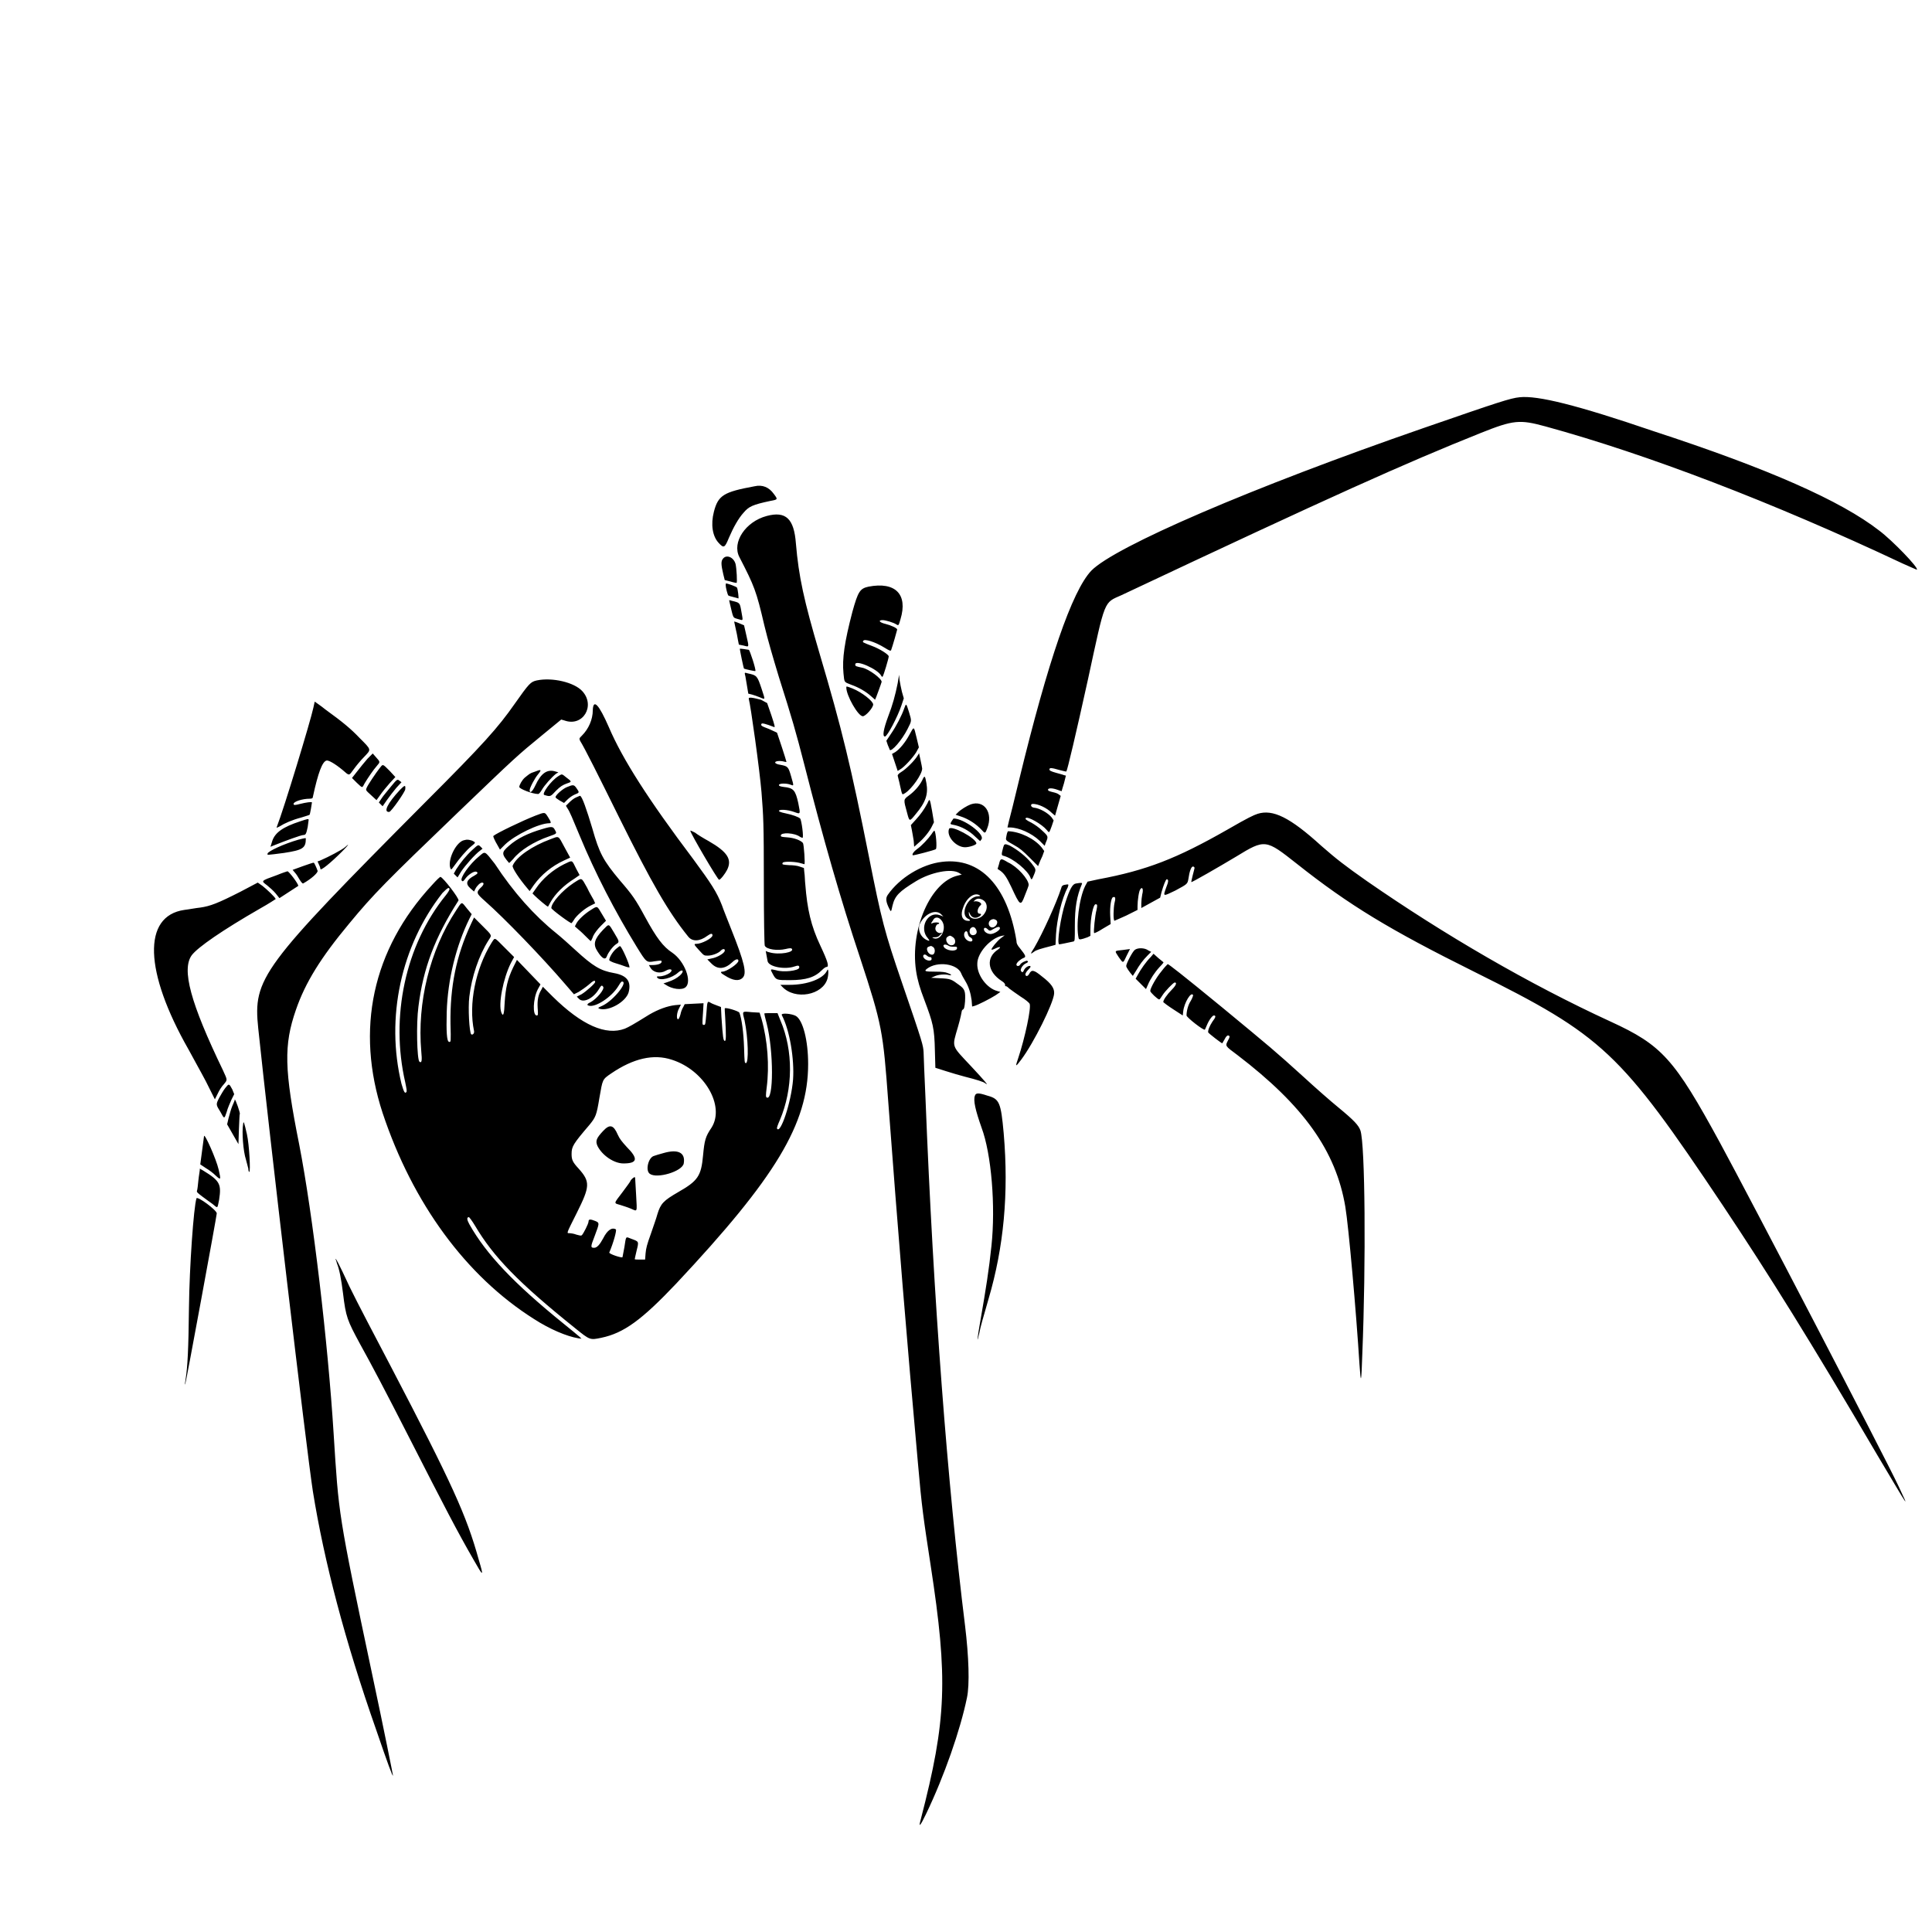 <?xml version="1.0" encoding="utf-8"?>
<!-- Generator: Adobe Illustrator 22.1.0, SVG Export Plug-In . SVG Version: 6.00 Build 0)  -->
<svg version="1.1" id="svg" xmlns="http://www.w3.org/2000/svg" xmlns:xlink="http://www.w3.org/1999/xlink" x="0px" y="0px"
	 viewBox="0 0 410 410" style="enable-background:new 0 0 410 410;" xml:space="preserve">
<g id="svgg">
	<path id="path0" d="M322.5,84.3c-2,0.2-4.4,1-20.3,6.5c-36.7,12.7-65.6,25.2-70.6,30.3c-4.1,4.3-9.2,19.2-15.3,44.3
		c-1,4.2-2,8.2-2.2,8.9l-0.3,1.3h0.5c1.9,0,4.6,1.2,6.3,2.8l1.1,1.1l0.2-0.6c0.6-1.4,0.6-1.4-0.7-2.6c-0.7-0.7-1.6-1.3-2.3-1.7
		c-1.2-0.6-1.4-0.8-1.2-1c0.4-0.4,3.4,1.3,4.4,2.5c0.6,0.7,0.5,0.8,1.1-0.8l0.4-1.2l-0.4-0.6c-0.8-1-2.6-2-3.8-2.1
		c-0.7-0.1-0.8-0.8-0.2-0.8c1.1,0,2.9,0.8,4,1.9l0.7,0.6l0.6-2.1l0.6-2.1l-0.4-0.3c-0.2-0.2-0.8-0.4-1.3-0.5c-0.8-0.2-1-0.3-1-0.5
		c0-0.4,0.9-0.4,2,0c0.5,0.2,0.9,0.3,0.9,0.3s0.2-0.8,0.5-1.7l0.4-1.6l-0.4-0.1c-0.2-0.1-1-0.3-1.7-0.5c-1.1-0.3-1.4-0.5-1.4-0.7
		c0-0.4,0.4-0.4,2.1,0.1c0.8,0.2,1.5,0.4,1.5,0.3c0.2-0.2,2-7.8,4.6-19.6c3.7-17.1,3.3-16.1,7.1-17.8c44.8-21.1,60.2-28,76.2-34.4
		c7-2.8,8.3-2.9,13.8-1.4c21.5,5.9,48,16,75.8,29.1c1.6,0.7,2.9,1.3,3,1.3c0.4-0.4-5.2-6.2-8-8.3c-8.1-6.3-23.4-13.1-47.9-21.1
		C334.5,85.9,326.3,83.9,322.5,84.3 M160.1,103.2c-6.5,1.2-7.7,1.9-8.6,5.4c-0.7,2.7-0.3,5.2,1,6.6c1.1,1.2,1.3,1.1,2.2-1.1
		c0.9-2.1,2-4.1,3.1-5.3c1.1-1.3,1.9-1.7,5.7-2.5c1.6-0.3,1.6-0.3,0.7-1.5C163.2,103.4,161.8,102.8,160.1,103.2 M162.7,109.5
		c-4.5,1.2-7.4,5.6-5.8,8.7c3.2,6.2,3.6,7.2,5.3,14.5c0.8,3.3,1.8,6.7,3.1,11c2.8,8.8,3.6,11.6,5.4,18.6c4,15.7,7.7,28.6,11.8,40.9
		c4.7,14.3,4.9,15.6,6,30.6c2,26.8,4,51.3,6.3,76.7c0.8,9.3,1.2,11.9,2.7,21.7c3.7,24.1,3.4,32.7-2.1,53.9c-0.5,1.8-0.2,1.6,1.1-1.1
		c3.9-8.1,7.3-17.9,8.7-24.7c0.6-2.8,0.4-8.7-0.4-15.3c-3.7-29.8-6.7-68.7-8.4-112c-0.2-4.6-0.4-8.9-0.4-9.7
		c-0.1-1.5-0.1-1.7-4.6-14.8c-3.7-10.8-4.3-13.1-7-26.7c-3.8-19.1-5.7-27-10.5-43.2c-3.3-11.2-4.4-16.2-5-23.3
		C168.5,110.1,166.8,108.4,162.7,109.5 M153.4,118.6c-0.4,0.5-0.4,1.2,0.1,3.3l0.3,1.2l1.2,0.3c0.6,0.2,1.2,0.3,1.3,0.3
		c0.2,0,0-3.2-0.2-4C155.7,118.2,154.1,117.6,153.4,118.6 M154,124.2c0,0.4,0.4,2.1,0.6,2.2c0.1,0.1,1.9,0.5,2.1,0.6
		c0.1,0-0.1-1.9-0.3-2.3c-0.1-0.2-2-0.9-2.4-0.9C154.1,123.8,154,124,154,124.2 M184.3,124.5c-1.8,0.4-2.2,1-3.4,5.3
		c-1.7,6.5-2.2,10-1.9,13.1c0.2,2,0.1,1.8,1.6,2.4c1.7,0.6,3.2,1.5,4.2,2.4c0.5,0.4,0.9,0.8,0.9,0.8c0.1-0.1,1.4-3.7,1.4-3.8
		c0-0.7-2.7-2.7-4.1-3c-1.4-0.3-1.5-0.3-1.5-0.7c0-1.1,4.8,1,5.5,2.4c0.1,0.2,0.3,0.3,0.3,0.2c0.2-0.2,1.3-3.9,1.3-4.3
		c0-0.4-1.9-1.6-3.5-2.2c-2.1-0.8-2.1-0.8-1.9-1.1c0.2-0.5,2.5,0.2,4.6,1.5c0.8,0.5,1.2,0.7,1.3,0.5c0.3-0.8,1.3-4.3,1.3-4.4
		c0-0.3-1.3-0.9-2.5-1.2c-1.3-0.3-1.6-0.8-0.6-0.8c0.6,0,2.3,0.5,2.9,0.9c0.5,0.3,0.5,0.3,0.9-1.1
		C192.7,126.1,190,123.4,184.3,124.5 M154.8,127.7c0.9,3.7,0.6,3.3,1.9,3.7c1.1,0.3,1,0.5,0.6-1.8c-0.3-1.7-0.3-1.7-2-2.1
		C154.7,127.3,154.7,127.3,154.8,127.7 M156.1,133.3c0.2,0.8,0.4,1.9,0.5,2.5l0.2,1l1,0.2c1.2,0.3,1.2,0.5,0.6-2.1l-0.5-2.2
		l-0.7-0.3c-0.4-0.2-0.8-0.3-1-0.4l-0.4-0.1L156.1,133.3 M157,137.7c0,0.2,0.8,4.2,0.9,4.2c0.2,0.1,2.4,0.6,2.4,0.5
		c0.2-0.2-1.2-4.5-1.4-4.5C158.4,137.8,157,137.6,157,137.7 M158.1,143.2c0.1,0.2,0.2,1.2,0.4,2.2l0.3,1.8l0.8,0.2
		c0.4,0.1,1.2,0.4,1.7,0.6c1.2,0.5,1.1,0.6,0.3-1.9c-0.9-2.7-1-2.8-2.9-3.2C158,142.7,158,142.7,158.1,143.2 M190.5,145
		c-0.5,2.5-1.1,4.7-2,7c-1,2.7-1.3,4.3-0.7,4.3c0.5,0,2.7-4.2,3.5-6.6l0.5-1.5l-0.4-1.4c-0.2-0.8-0.4-1.9-0.5-2.5l-0.1-1.1
		L190.5,145 M113.9,144.4c-1.3,0.3-1.6,0.6-4.7,5c-3.5,5-6.5,8.4-19,20.9c-34.8,35-36.5,37.3-35.4,47.9c2.3,22,10.2,89.2,11.6,98.3
		c2.4,14.9,6.8,31.7,13.4,50.5c2.6,7.6,3.5,10,3.6,9.8c0-0.1-1.9-9.7-4.4-21.4c-7.3-34.5-7.1-33.9-8.2-51.2
		c-1.2-19.3-4.4-46.4-7.3-61.3c-3.2-16-3.3-21.1-0.7-28.6c2-5.8,5.3-11.1,11.3-18.3c5.2-6.3,7.8-8.9,23.2-23.7
		c12.2-11.7,12.4-11.9,17.9-16.4l3.9-3.2l0.7,0.2c3.9,1.4,6.6-3.1,3.8-6.2C121.9,144.8,117.2,143.7,113.9,144.4 M179.6,145.9
		c0,1.7,2.5,6.1,3.5,6.1c0.6,0,2.2-1.8,2.2-2.5c0-0.7-2.4-2.6-4.4-3.4C179.6,145.6,179.6,145.6,179.6,145.9 M158.9,148.3
		c0.4,1.4,2.3,15,2.7,19.8c0.4,5.1,0.5,6.4,0.5,19.4c0,7.1,0.1,13.1,0.2,13.2c0.4,0.8,2.7,1.1,4.4,0.7c0.8-0.2,1.2-0.2,1.3-0.1
		c0.8,0.8-2.7,1.4-4.7,0.8c-0.5-0.1-0.8-0.3-0.8-0.3c0,0,0.3,1.6,0.4,2.2c0.3,1.2,3.7,1.8,5.7,1.1c0.8-0.3,1.1-0.2,1,0.3
		c-0.2,0.6-3.3,1-4.9,0.5c-1.3-0.3-1.3-0.3-0.7,0.8c0.7,1.3,0.8,1.3,3.6,1.3c3.5,0,5.3-0.6,6.8-2.1c0.4-0.4,0.8-0.7,1-0.7
		c0.6,0,0.3-1.1-1.3-4.5c-2-4.2-2.8-7.8-3.2-13c-0.1-0.8-0.1-2-0.2-2.5l-0.1-1l-0.9-0.3c-0.5-0.2-1.5-0.3-2.2-0.3
		c-1.4-0.1-1.6-0.1-1.4-0.5c0.1-0.3,2.2-0.3,3.5,0c0.5,0.1,1,0.3,1.1,0.3c0.2,0-0.1-4.2-0.3-4.5c-0.5-0.6-1.9-1.1-3.3-1.2
		c-1.2-0.1-1.4-0.1-1.4-0.4c0-0.7,2.9-0.6,4.1,0.3c0.2,0.1,0.4,0.2,0.5,0.2c0.3,0-0.2-3.8-0.5-4.1c-0.3-0.3-1.6-0.8-3.1-1.1
		c-1-0.2-1.4-0.4-1.4-0.5c0-0.4,1.8-0.3,3.2,0.2c1.4,0.5,1.4,0.6,0.9-1.9c-0.6-2.7-1-3.2-3.1-3.4c-0.7-0.1-1-0.2-1-0.4
		c0-0.4,1.6-0.4,2.4-0.1c0.8,0.3,0.8,0.4,0.2-1.7c-0.6-2.1-0.7-2.2-2.3-2.5c-0.7-0.1-1.1-0.3-1.1-0.5c0-0.3,1-0.4,1.8-0.2
		c0.3,0.1,0.6,0.1,0.6,0.1c0-0.2-1.9-6-2-6.2c-0.1-0.1-0.9-0.4-1.7-0.8c-1.6-0.6-1.8-0.7-1.6-1.1c0.1-0.2,0.9,0,2.7,0.7
		c0.2,0.1,0.1-0.4-0.6-2.5l-0.9-2.6l-1.3-0.7C159.6,148,158.8,147.9,158.9,148.3 M66.5,150.2c-0.6,2.8-6.2,21.3-7.8,25.4
		c0,0.1,0.2,0,0.6-0.2c1.1-0.7,2.7-1.4,4.6-1.9c0.9-0.3,1.7-0.5,1.8-0.6c0.1-0.1,0.5-2.4,0.5-2.6c0-0.2-1.3,0-2.5,0.3
		c-1.1,0.3-1.4,0.3-1.4,0c0-0.5,1.9-1.1,3.4-1.1c0.5,0,0.7-0.1,0.7-0.4c1.1-5.1,2-7.5,2.9-7.7c0.4-0.1,1.7,0.6,3.4,2
		c1.5,1.3,1.3,1.3,2.4-0.2c0.5-0.7,1.5-1.9,2.2-2.6c1.5-1.6,1.6-1.4-1-4c-1.8-1.9-3.6-3.4-7.2-6c-1.1-0.9-2.2-1.6-2.3-1.7
		C66.8,148.8,66.7,149.3,66.5,150.2 M191.9,150.3c-0.5,1.5-1.7,3.8-2.8,5.4l-1,1.5l0.3,0.9c0.2,0.5,0.4,0.9,0.4,1
		c0.3,0.6,2.6-2,3.8-4.4c0.9-1.8,0.9-1.6,0.3-3.6C192.3,149.2,192.3,149.2,191.9,150.3 M125.8,150.7c0,2-0.9,4-2.3,5.4
		c-0.6,0.6-0.6,0.6-0.4,1.1c1,1.6,3.8,7.2,8.3,16.3c6.9,13.9,10.4,20,14.6,25.2c0.9,1.2,2.5,1.1,4.1-0.1c0.7-0.5,1.1-0.6,1.1-0.1
		c0,0.6-2.3,1.8-3.4,1.8c-0.6,0-0.6,0.1,0.6,1.4c1,1.1,1,1.1,1.8,1.1c0.9,0,2.3-0.5,2.8-1.1c0.4-0.4,0.9-0.4,0.8,0.1
		c-0.1,0.5-1.6,1.4-2.8,1.6l-0.9,0.2l0.9,0.9c1.3,1.3,2.8,1.2,4.4-0.3c0.7-0.7,1.3-0.8,1.3-0.3c0,0.6-2.5,2.3-3.4,2.3
		c-0.5,0-0.4,0.3,0.5,0.8c1.7,1.1,3,1.3,3.8,0.5c0.9-0.9,0.5-3-2.5-10.5c-0.7-1.8-1.6-4-1.9-4.9c-1.1-2.8-2.2-4.5-6.1-9.8
		c-9.5-12.6-15-21.2-17.9-28C127.1,149.5,125.9,148.2,125.8,150.7 M193,155.9c-0.9,1.7-2.1,3.1-3,3.7l-0.7,0.4l0.6,1.8l0.6,1.8
		l0.5-0.3c0.9-0.5,2.7-2.5,3.4-3.6l0.6-1.1l-0.5-2.1C193.9,154,194,154.1,193,155.9 M78,161c-0.6,0.7-1.6,1.9-2.2,2.7l-1.1,1.4l1,1
		c1.3,1.2,1.1,1.2,1.7,0.1c0.6-1,1.8-2.8,2.6-3.7c0.7-0.8,0.7-0.8-0.2-1.8l-0.7-0.8L78,161 M194.7,160.4c-0.6,1-2.4,2.8-3.4,3.4
		c-0.5,0.3-0.8,0.6-0.8,0.8c0,0.1,0.3,1.1,0.5,2.1c0.5,2.2,0.4,2,1.1,1.6c1.4-0.9,3.6-4,3.6-5.2c0-0.3-0.7-3.4-0.7-3.4
		C195.1,159.8,194.9,160.1,194.7,160.4 M80.5,163.1c-0.7,0.9-2.4,3.4-2.7,4.1c-0.2,0.5-0.2,0.5,0.9,1.5l1.2,1.1l0.8-1.1
		c0.4-0.6,1.3-1.7,2-2.5l1.2-1.3l-1.2-1.3C81.1,162,81.3,162.1,80.5,163.1 M113.4,163.8c-1,0.3-1.1,0.5-2,1.2
		c-0.6,0.5-1.2,1.6-1.2,2s2.8,1.5,4,1.5c0.2,0,0.5-0.4,0.8-0.9c0.5-0.9,2.1-2.7,3-3.4l0.5-0.3l-0.7-0.2c-1.7-0.5-3,0.4-4.2,3
		c-0.6,1.3-1.2,1.8-1.2,1c0-0.5,1.1-2.6,1.8-3.4C115,163.3,114.9,163.2,113.4,163.8 M118.5,164.7c-1.6,1-3.6,3.8-3,4
		c1.3,0.4,1.3,0.4,2.5-0.9c0.9-0.9,1.4-1.2,2.2-1.5c1.2-0.4,1.2-0.4,0-1.3C119.2,164.2,119.3,164.2,118.5,164.7 M195.7,165.6
		c-0.6,1.2-1.7,2.4-2.8,3.2c-1.2,0.9-1.2,0.8-0.4,3.7c0.5,1.9,0.5,1.9,1.8,0.3c2.2-2.6,2.7-4.3,2.3-6.6
		C196.3,164.5,196.2,164.5,195.7,165.6 M82.9,167c-0.7,0.9-1.6,1.9-1.9,2.4l-0.6,0.9l0.4,0.4l0.4,0.4l0.9-1.3c0.5-0.7,1.4-1.9,2-2.6
		l1.1-1.2l-0.4-0.3C84.3,165.3,84.3,165.3,82.9,167 M84.9,167.6c-2.7,2.9-3.6,4.8-2.3,4.7c0.4,0,3.4-4.3,3.4-4.8
		C86.1,166.5,85.9,166.6,84.9,167.6 M120.4,167c-0.9,0.3-2.6,1.8-2.5,2.2c0,0.1,0.4,0.4,0.9,0.7l0.9,0.5l0.7-0.7
		c0.4-0.4,1.1-0.9,1.6-1.1c1-0.4,1-0.4,0.3-1.4C121.8,166.5,121.6,166.5,120.4,167 M122.3,169.2c-0.5,0.2-1.1,0.7-1.5,1.1l-0.7,0.7
		l0.3,0.5c0.5,0.7,1.1,2.2,2.6,5.8c3.3,8,7.5,16.1,12.1,23.6c2.1,3.4,2.1,3.4,3.8,3.1c1.5-0.2,1.5-0.2,1.5,0.1c0,0.4-0.8,0.7-2,0.7
		l-0.7,0l0.3,0.5c0.6,1.1,2.1,1.4,3.3,0.7c1-0.6,1.7-0.2,0.8,0.5c-0.6,0.4-1.5,0.7-2.2,0.7c-0.5,0-0.6,0-0.4,0.3
		c0.6,0.7,3.1,0.1,4.4-1.1c1-0.9,1.4-0.3,0.4,0.6c-0.7,0.6-1.4,1-2.6,1.4l-0.9,0.3l0.5,0.3c1.3,0.9,3.4,1.2,4.2,0.5
		c1.4-1.2-0.2-5.5-2.8-7.3c-2-1.3-3.4-3.2-5.8-7.6c-2-3.7-2.7-4.7-5.3-7.7c-3.6-4.3-4.4-5.8-5.9-11.1c-1.2-4-2.2-6.9-2.6-6.9
		C123.2,168.8,122.8,169,122.3,169.2 M196.8,170.5c-0.7,1.3-1.4,2.3-2.5,3.5l-1,1.1l0.2,1c0.1,0.6,0.3,1.6,0.4,2.3l0.1,1.3l0.9-0.8
		c1.1-0.9,2.4-2.5,2.9-3.6l0.4-0.8l-0.4-2.4C197.3,169.3,197.3,169.4,196.8,170.5 M206,170.7c-0.8,0.3-2.1,1.1-2.7,1.7l-0.5,0.5
		l0.9,0.3c1.9,0.6,3.5,1.7,4.7,3c0.6,0.7,0.7,0.7,1.1-0.4C210.8,172.5,208.9,169.7,206,170.7 M113.6,173.1c-2.8,1.1-8.2,3.7-8.9,4.3
		c-0.1,0.1,0.3,1,0.9,2l0.5,0.9l1.1-1.1c2.1-2,7.2-4.5,9.4-4.5c0.4,0,0.4-0.2-0.3-1.3C115.6,172.3,115.7,172.3,113.6,173.1
		 M266.9,172.7c-0.9,0.3-2,0.8-6.5,3.4c-10.7,6.1-17.1,8.6-27.3,10.5l-2.3,0.5l-0.5,0.9c-1.3,2.6-2,8.4-1.4,11.1
		c0.1,0.4,0.5,0.3,1.9-0.2l0.6-0.3l0-1.3c0-2.5,0.6-5.4,1.1-5.4c0.4,0,0.4,0.2,0.2,1.2c-0.3,1-0.7,4.8-0.5,4.9
		c0,0.1,0.9-0.3,1.8-0.9l1.7-1l-0.1-1.8c-0.1-1.9,0.2-3.8,0.6-3.9c0.5-0.2,0.6,0.2,0.3,1.3c-0.2,1-0.3,3.5,0,3.7
		c0,0,1.2-0.5,2.5-1.1l2.4-1.2l0-0.8c0-1.2,0.3-3.3,0.6-3.6c0.4-0.6,0.7,0,0.4,1.1c-0.1,0.5-0.2,1.4-0.2,1.9v1l2-1.1l2-1.1l0.3-1.2
		c0.4-1.4,0.9-2.7,1.1-2.7c0.4,0,0.4,0.5-0.1,1.7c-0.7,2-0.8,2,1.9,0.7c2.6-1.4,2.6-1.4,2.8-2.5c0.2-1.5,0.6-2.7,1-2.6
		c0.2,0,0.3,0.2,0.3,0.3c0,0.1-0.2,0.8-0.4,1.6s-0.3,1.3-0.3,1.4c0.1,0.1,6-3.3,9.5-5.4c6.2-3.8,6.3-3.7,12.9,1.5
		c11.1,8.8,19.7,14,37.6,22.9c27.4,13.6,31,17,52.8,49.6c9.8,14.7,18.6,28.8,32.8,53c6.9,11.6,6.9,11.7,4.5,6.6
		c-2.8-6-31.7-61.5-37.9-72.9c-9.7-17.8-12.3-20.7-23.2-25.7c-17.4-8-35.4-18.5-51.7-29.8c-4.7-3.3-6.5-4.7-9.7-7.5
		C273.7,173.4,270.1,171.7,266.9,172.7 M202,174.2c-0.4,0.7-0.5,0.7,0.6,0.9c1.4,0.3,3.1,1.2,4.3,2.4l1.1,1l0.3-0.4
		c0.7-1.1-3.8-4.4-5.9-4.4C202.4,173.6,202.2,173.9,202,174.2 M63.7,174.3c-3.7,1.2-5.3,2.4-5.9,4.1c-0.2,0.7-0.4,1.3-0.4,1.3
		c0,0,0.7-0.3,1.5-0.6c1.5-0.6,5-1.9,5.5-1.9c0.5,0,0.6-0.3,0.9-1.7c0.1-0.8,0.2-1.5,0.2-1.5C65.5,173.7,65.2,173.8,63.7,174.3
		 M115.2,175.9c-3.1,0.9-5.4,2-7.2,3.6c-1.6,1.4-1.6,1.7,0,3.6c0.1,0.1,0.4-0.3,0.9-0.8c1.4-1.8,4.4-3.7,7.6-4.8
		c1.7-0.6,1.7-0.6,1.3-1.3C117.4,175.4,117.2,175.3,115.2,175.9 M201.4,175.9c-0.6,1.6,1.5,3.9,3.4,3.9c0.9,0,2.4-0.5,2.4-0.8
		C207.2,177.9,201.8,175,201.4,175.9 M146.5,176.3c0,0.5,5.8,10.4,6.1,10.4c0.3,0,1.3-1.3,1.7-2.1c1.1-2.2,0.1-3.8-3.9-6.1
		c-1.1-0.6-2.4-1.4-2.9-1.8C146.9,176.4,146.5,176.2,146.5,176.3 M197.7,177c-0.7,1-2.1,2.5-3.1,3.2c-0.7,0.5-1.1,1.1-0.9,1.3
		c0.1,0.1,4.7-1.1,4.9-1.3c0.3-0.3,0-3.7-0.3-3.9C198.3,176.2,198,176.5,197.7,177 M213.6,177.3c-0.2,1.1-0.4,0.9,1.7,2.1
		c1.1,0.6,1.8,1.2,3.2,2.6l1.8,1.8l0.2-0.5c0.1-0.3,0.4-1,0.7-1.6l0.4-1.1l-0.5-0.7c-1.5-1.9-4.6-3.4-7.1-3.5
		C213.9,176.3,213.7,176.7,213.6,177.3 M116.8,178.1c-3.8,1.4-7.2,3.7-8,5.6c-0.2,0.4,1.4,2.8,3.1,4.8l0.5,0.6l0.9-1.3
		c1.6-2.2,3.8-4,6.4-5.2l1.3-0.6l-1.2-2.2C118.4,177.2,118.7,177.4,116.8,178.1 M63.3,178.2c-3.1,0.9-6.3,2.4-6.5,2.9
		c-0.1,0.4-0.4,0.4,3.5-0.1c3.9-0.6,4.6-1,4.6-3C64.9,177.8,64.9,177.8,63.3,178.2 M98.5,178.3c-1.6,0.3-3.4,3.8-3,5.7
		c0.2,0.7,0.2,0.7,1-0.4c0.9-1.3,2.5-3.2,3.5-4c1-0.8,1-0.8,0.2-1.2C99.5,178.2,99.2,178.1,98.5,178.3 M73.2,179.8
		c-0.7,0.6-3.6,2.1-5,2.7c-0.4,0.2-0.8,0.3-0.8,0.3c0,0,0.1,0.3,0.3,0.7c0.2,0.4,0.3,0.8,0.3,0.9c0,0.5,2.2-1.3,4.6-3.7
		C74,179.3,74.3,178.8,73.2,179.8 M212.9,179.8c-0.4,1.5-0.4,1.7,0,1.8c2.1,0.5,5.3,3.2,5.8,4.7c0.2,0.5,0.3,0.4,0.7-0.6
		c0.5-1.2,0.5-1.2-0.5-2.5c-1.2-1.5-3-2.9-4.7-3.8C213.2,179,213.1,179.1,212.9,179.8 M100.2,180.4c-1.3,1.2-2.5,2.7-3.4,4.1
		l-0.5,0.9l0.4,0.4l0.4,0.4l0.8-1.3c0.8-1.2,2.9-3.6,4-4.4l0.5-0.4l-0.4-0.4C101.5,179.2,101.5,179.2,100.2,180.4 M101.7,181.7
		c-2,1.6-4.2,4.7-3.7,5.2c0.2,0.2,0.3,0.2,0.8-0.5c0.6-0.8,1.8-1.6,2.3-1.4c0.4,0.2,0.3,0.4-0.4,0.8c-1.7,0.9-2,1.7-0.9,2.7l0.8,0.7
		l0.3-0.6c0.3-0.6,1-1.3,1.4-1.3c0.5,0,0.4,0.5-0.3,1.1c-1,1-0.9,1.2,0.9,2.8c4.2,3.7,12.2,12,17,17.6l1.9,2.2l1-0.5
		c0.5-0.3,1.5-1,2.1-1.5c1-0.9,1.4-1.1,1.4-0.6c0,0.3-1.9,2-2.9,2.6l-1,0.5l0.5,0.5c0.9,0.9,3-0.1,4.2-2.1c0.5-0.8,0.6-0.9,0.9-0.5
		c0.4,0.5-1.4,2.6-2.7,3.3c-0.7,0.3-0.8,0.6-0.4,0.7c1.4,0.5,4.9-1.8,6.3-4.1c0.3-0.5,0.6-1,0.8-1c1.4,0-1.8,4-4.1,5.1
		c-1.1,0.5-1.1,0.5-0.6,0.7c2,0.5,5.5-1.5,6.1-3.5c0.6-2.3-0.3-3.6-3.1-4.1c-2.9-0.5-4.5-1.5-8.1-4.8c-1.3-1.2-3.2-2.9-4.2-3.7
		c-4.6-3.7-9-8.6-13-14.7C102.8,180.5,103,180.6,101.7,181.7 M212,183.4l-0.3,1l0.6,0.4c0.8,0.6,1.3,1.3,2.3,3.4
		c1.9,4.1,2,4.2,2.9,1.8c0.4-1,0.8-2,0.8-2.2c0-1.2-2.4-3.9-4.4-4.8C212.4,182.1,212.3,182.1,212,183.4 M119.7,183.4
		c-2.4,1.2-4.6,3.1-6,5.2l-0.7,1l0.5,0.5c0.6,0.6,2.7,2.4,2.8,2.3c0,0,0.3-0.5,0.5-0.9c1-1.8,2.8-3.6,5.2-5.1l1-0.7l-0.7-1.3
		C121.3,182.4,121.6,182.5,119.7,183.4 M199.9,182.9c-4.3,0.5-9,3.4-11.5,7c-0.5,0.7-0.4,1.5,0.3,2.9c0.4,0.8,0.4,0.8,0.7-0.6
		c0.5-2.1,1.4-3,5-5.2c3.1-1.9,7.6-2.8,9.2-1.7l0.5,0.3l-0.8,0.2c-5.8,1.3-10.2,11.4-8.9,20.2c0.3,2,0.8,3.7,1.8,6.3
		c1.8,4.8,2.1,5.9,2.2,10.7l0.1,3.6l2.2,0.7c1.2,0.4,3,0.9,4.1,1.2c2.4,0.6,4,1.1,4.3,1.4c0.9,0.7-0.1-0.5-3-3.6
		c-4.3-4.6-4.1-3.9-2.8-8.4c0.5-1.7,0.8-3.2,0.8-3.3c0-0.1,0.1-0.3,0.3-0.4c0.2-0.1,0.3-0.5,0.4-1.7c0.1-2.1,0-2.6-1.3-3.5
		c-1.6-1.2-1.8-1.3-4-1.4l-1.9-0.1l0.7-0.3c0.8-0.4,2.2-0.5,3-0.3c0.8,0.2,0.7-0.1-0.2-0.4c-0.4-0.2-1.2-0.3-2.6-0.3
		c-2.3,0-2.4-0.1-1.8-0.6c2.2-1.7,6.5-1.1,7.3,1c0.1,0.3,0.5,1,0.8,1.5c0.8,1.3,1.2,2.7,1.4,4.2l0.1,1.3l0.4-0.1
		c0.8-0.2,3.5-1.6,4.6-2.3l1-0.7l-0.7-0.2c-2.2-0.6-4.3-3.4-4.2-5.8c0-2.3,2.8-5.4,5.2-5.9l0.6-0.1l-0.8,0.6c-0.8,0.6-2,2.1-2,2.4
		c0,0.1,0.4,0,0.8-0.2c1-0.5,1.4-0.4,0.6,0.2c-2.6,1.7-2.3,4.7,0.8,6.7c0.5,0.3,0.7,0.6,0.7,0.8c0,0.2,0,0.3,0.1,0.3
		c0.1-0.1,0.4,0.1,0.8,0.5c0.4,0.3,1.5,1.1,2.4,1.7c1,0.6,1.8,1.3,1.9,1.5c0.4,0.8-1,7.3-2.4,11.5c-0.7,2-0.6,2,0.6,0.4
		c2.7-3.6,6.8-11.9,7-14c0.1-1.1-0.5-2.1-2.6-3.7c-1.7-1.4-2.2-1.5-2.7-0.5c-0.3,0.5-0.7,0.6-0.8,0.1c0-0.2,0.2-0.6,0.6-1
		c0.5-0.5,0.6-0.7,0.4-0.8c-0.4-0.1-1.1,0.4-1.3,0.9c-0.2,0.5-0.4,0.5-0.6,0.2c-0.3-0.3,0.3-1.3,0.9-1.6c0.6-0.3,0.7-0.4,0.4-0.6
		c-0.2-0.1-1.3,0.4-1.5,0.8c-0.2,0.4-0.8,0.4-0.8,0c0-0.4,0.8-1.1,1.5-1.4c0.6-0.2,0.5-0.5-0.7-2c-0.6-0.7-0.8-1.1-0.8-1.7
		C213.8,188,208,181.9,199.9,182.9 M64.3,183.8l-2.2,0.8l0.5,0.6c0.3,0.3,0.7,1,1,1.5c0.3,0.5,0.6,0.8,0.7,0.8
		c1.8-1,3.2-2.3,3.1-2.7c-0.2-0.6-0.7-1.7-0.8-1.7C66.5,183,65.5,183.4,64.3,183.8 M58.8,185.7c-3.6,1.3-3.4,1.2-2.1,2.2
		c0.5,0.4,1.4,1.2,1.8,1.7l0.8,1l2-1.3c1.1-0.7,2-1.3,2-1.3c0-0.5-2-3.1-2.3-3.1C61,184.9,60,185.2,58.8,185.7 M91.7,187.8
		c-12.7,13.7-16.3,30.7-10.5,48.4c6.4,19.2,17.7,34.6,32.1,43.7c3.4,2.2,7,3.7,9.4,4.1l0.7,0.1l-0.4-0.4c-0.2-0.2-1.8-1.5-3.4-2.8
		c-10.5-8.5-16.4-14.7-20-21.1c-0.5-0.9-0.6-1.5-0.1-1.5c0.1,0,0.7,0.8,1.3,1.8c3.9,6.6,9.2,12.1,21.3,21.8c3.1,2.5,3.1,2.5,5.5,2
		c4.8-1,8.6-3.8,15.9-11.5c21.1-22.5,28-33.9,28-46.6c0-5-1.1-9.3-2.6-10.2c-0.9-0.5-3.2-0.7-3-0.2c1.7,3.2,2.7,9.4,2.4,13.7
		c-0.4,4.9-2.7,11.7-3.4,10.4c-0.1-0.1,0.2-0.9,0.6-1.8c2.8-6.6,2.9-14.7,0.1-21.2L165,215l-1.4,0c-0.8,0-1.4,0-1.4,0.1
		c0,0.1,0.2,1,0.5,2.1c1.5,5.8,1.5,16.6,0,15.7c-0.2-0.1-0.2-0.5,0-2.1c0.6-4.6,0.2-10-1.1-14.6l-0.4-1.3l-1.7-0.1
		c-2.1-0.2-2-0.3-1.5,1.7c0.8,3.8,0.9,9.1,0.3,9.1c-0.3,0-0.3-0.1-0.4-3.3c-0.1-3.1-0.5-6.2-1-7.4c-0.1-0.3-2.9-1.2-3.1-0.9
		c0,0,0,0.9,0.1,2c0.2,3.7,0.2,5-0.1,4.9c-0.3-0.1-0.4-0.6-0.7-5.1l-0.1-2.1l-0.8-0.3c-0.5-0.2-1.1-0.4-1.4-0.6
		c-0.7-0.4-0.7-0.4-0.9,2.3c-0.2,2.2-0.2,2.4-0.5,2.4c-0.4,0-0.4,0-0.2-2.8l0.1-1.8l-2,0.1l-2,0.1l-0.3,0.6c-0.2,0.3-0.5,1-0.6,1.6
		c-0.2,0.7-0.4,1-0.5,1c-0.4,0-0.3-1.4,0.2-2.3l0.4-0.8l-1.2,0.1c-1.7,0.2-3.6,0.9-5.5,2c-3.7,2.3-4.3,2.6-5.2,3
		c-4,1.5-9.1-0.7-15.3-6.8l-2.1-2.1l-0.3,0.6c-0.7,1.1-0.9,2.3-0.8,3.9c0.1,1.4,0.1,1.6-0.2,1.6c-0.9,0-0.8-3.5,0.2-5.5l0.6-1.1
		l-2.5-2.6l-2.5-2.6l-0.8,1.6c-1.2,2.5-1.6,4.4-1.8,7.4c-0.1,2.5-0.3,3.2-0.7,2.2c-0.7-1.8,0.4-7.3,2-10.5l0.7-1.3L107,201
		c-2.2-2.2-1.9-2.1-2.7-0.9c-3.4,5.5-4.9,13-3.7,18.7c0.1,0.5-0.3,0.9-0.6,0.7c-0.4-0.4-0.7-5.6-0.4-8c0.5-4.2,2-8.7,4.1-12
		c0.7-1.1,0.8-0.9-1.3-3l-1.8-1.8l-0.7,1.5c-3.1,6.7-4.4,13.2-4.3,21c0.1,3.9,0.1,4-0.3,3.9c-0.5-0.1-0.6-2.2-0.5-6.3
		c0.2-6.9,2-14.1,4.8-19.8l0.5-1l-1-1.2c-1.2-1.5-1-1.6-2.3,0.4c-5.6,8.5-8.3,19.6-7.4,29.9c0.2,2,0.1,2.6-0.4,2.2
		c-0.5-0.5-0.7-8-0.2-11.7c1-8.1,3.5-14.7,8.5-22.5c0.2-0.4-3.2-4.8-3.8-5C93.4,186,92.6,186.8,91.7,187.8 M121.7,187.4
		c-2.4,1.6-4.7,4.2-4.7,5.3c0,0.3,4.2,3.4,4.3,3.2c0.1-0.1,0.4-0.5,0.7-1c0.7-0.9,2.2-2.2,3.5-2.8l0.8-0.4L126,191
		c-0.2-0.4-0.9-1.5-1.4-2.6C123.3,186.1,123.6,186.2,121.7,187.4 M51.1,189.2c-4.9,2.5-6.5,3.1-8.6,3.4c-1,0.1-2.5,0.4-3.4,0.5
		c-8.9,1.3-8.5,13.1,0.9,29.6c0.9,1.7,2.6,4.7,3.7,6.8l1.9,3.8l0.6-1.2c0.3-0.7,0.9-1.6,1.3-2c0.8-1,0.8-0.8-0.2-3
		c-6.9-14.3-8.8-21.4-6.6-24.4c1.3-1.7,6.5-5.3,14.5-9.9c1.8-1,3.3-2,3.3-2c0-0.3-1.9-2.1-2.8-2.8l-1-0.7L51.1,189.2 M228.3,187.5
		c-0.7,0.1-1.3,1.2-2.2,4c-1,3-1.9,8.9-1.3,8.9c0.2,0,2.1-0.4,3-0.6c0.3-0.1,0.3-0.2,0.3-3.4c0-3.8,0.4-6.2,1.5-8.8
		C229.7,187.3,229.5,187.3,228.3,187.5 M225.8,187.8c-0.3,0.1-0.5,0.2-0.6,0.7c-1,3.1-3.9,9.5-5.7,12.6c-0.9,1.4-0.9,1.5-0.1,0.9
		c0.5-0.4,1.2-0.6,3.9-1.3l0.7-0.2l0.1-2.2c0.2-3.2,1.2-7.6,2.5-10C226.8,187.6,226.9,187.6,225.8,187.8 M95.4,188.7
		c0,0.1-0.3,0.7-0.8,1.3c-8.6,10.6-11.8,25.8-8.6,39.7c0.3,1.5,0.4,1.9,0.2,2.1c-0.3,0.3-0.5-0.1-1-1.8c-3.4-14-0.1-29.3,8.7-40.5
		C95,188.4,95.3,188.2,95.4,188.7 M207.9,190c0.2,0.1,0.1,0.2-0.3,0.2c-2.3,0-4,4-2.1,4.8c0.6,0.3,0.4,0.5-0.3,0.4
		c-1.1-0.2-1.4-1.3-0.8-2.8C205.1,190.5,206.8,189.3,207.9,190 M208.6,191c0.9,0.5,1.1,1.8,0.3,2.9c-1,1.5-3.3,1.4-3.3-0.1
		c0-0.4,0-0.4,0.2,0.1c0.4,0.9,1.2,1.1,2,0.6c0.5-0.3,0.5-0.6,0.1-0.6c-0.7,0-0.5-1.2,0.2-1.8c0.5-0.4-0.6-1-1.4-0.8
		c-0.2,0.1-0.1,0,0.1-0.2C207.3,190.6,207.9,190.6,208.6,191 M125.4,193.1c-1.3,0.8-2.7,2.1-3.1,2.9l-0.3,0.6l0.8,0.7
		c0.5,0.4,1.2,1.1,1.7,1.6c0.5,0.5,0.9,0.9,0.9,0.8c0,0,0.3-0.5,0.5-1.1c0.3-0.6,0.9-1.4,1.6-2.1l1.1-1.1l-0.9-1.5
		C126.7,192.2,126.8,192.2,125.4,193.1 M199.7,194l0.5,0.5l-0.8-0.3c-2.6-0.9-4.4,2.8-2.5,4.9c0.5,0.6,0.4,0.7-0.4,0.3
		c-1.1-0.6-1.7-1.9-1.4-3.1C196,194.1,198.4,192.8,199.7,194 M199.7,195.2c1.5,1.6-0.1,4.8-1.8,3.8c-0.1-0.1,0.1-0.1,0.5-0.1
		c0.5,0,0.8-0.1,1.1-0.5l0.5-0.5l-0.4,0.1c-0.5,0.1-1.1-0.4-1.1-0.9c0-0.5,0.3-1,0.6-1c0.1,0,0.2-0.1,0.2-0.2c-0.1-0.2-1-0.2-1.4,0
		c-0.4,0.2-0.4,0.1,0.1-0.6C198.3,194.6,199.1,194.5,199.7,195.2 M211.3,195.2c0.8,0.4,0,1.8-0.9,1.6c-0.7-0.2-0.8-1.2-0.1-1.6
		C210.8,195,210.9,195,211.3,195.2 M128,197.3c-1.9,2-2.2,3.1-1.2,4.6c1,1.6,1.7,1.9,2,1c0.3-0.8,1.2-2,1.9-2.5
		c0.8-0.5,0.8-0.5-0.4-2.5C129.1,195.9,129.3,196,128,197.3 M212.2,197c0,0.4-1.1,1.1-1.8,1.2c-0.7,0.1-1.6-0.4-1.6-1
		c0-0.4,0.4-0.4,0.8,0c0.4,0.4,0.5,0.4,1.3-0.1C211.8,196.6,212.2,196.6,212.2,197 M207.1,197.2c0.3,0.5,0.2,1-0.3,1.2
		c-0.8,0.3-1.3-0.5-0.9-1.3C206.3,196.6,206.8,196.6,207.1,197.2 M205.4,198.2c0.1,0.3,0.2,0.6,0.5,0.7c0.6,0.3,0.6,0.9,0.1,0.9
		c-0.9,0-1.7-1.1-1.3-1.9C205,197.4,205.3,197.6,205.4,198.2 M202.1,198.8c0.9,0.5,0.8,1.8-0.2,1.8c-0.9,0-1.5-1.4-0.8-1.8
		C201.5,198.5,201.7,198.5,202.1,198.8 M201.3,200.7c0.3,0.2,0.7,0.2,1.1,0.2c0.6,0,0.7,0,0.7,0.3c0,0.7-1.7,0.7-2.6,0
		C199.8,200.5,200.5,200.2,201.3,200.7 M130.7,201.4c-0.8,0.7-1.5,2-1.4,2.4c0.1,0.1,0.6,0.4,1.3,0.6c0.7,0.2,1.6,0.5,2.1,0.7
		c0.5,0.2,0.9,0.2,0.9,0.2c0-0.7-1.7-4.5-2-4.5C131.5,200.7,131.1,201.1,130.7,201.4 M197.9,200.9c0.7,0.3,0.6,1.7-0.1,1.7
		c-0.9,0-1.5-1.5-0.7-1.7C197.6,200.7,197.6,200.7,197.9,200.9 M240.8,201.6c-0.5,0.4-1.8,2.9-1.8,3.4c0,0.3,0.7,1.3,1.4,2.1
		c0,0,0.3-0.5,0.7-1.1c0.7-1.2,1.4-2.2,2.5-3.3l0.7-0.7l-0.6-0.3C242.9,201.1,241.4,201.1,240.8,201.6 M238.3,201.6
		c-1.9,0.2-1.8,0.1-0.9,1.5c1,1.4,0.9,1.4,1.7-0.3c0.4-0.8,0.7-1.4,0.7-1.4C239.8,201.4,239.1,201.5,238.3,201.6 M244.2,203.1
		c-1,1-2.1,2.6-2.7,3.7l-0.5,0.9l1.1,1.1l1.1,1.1l0.4-0.9c0.5-1.2,1.4-2.6,2.5-3.8c0.5-0.5,0.9-1,0.8-1c0,0-0.5-0.4-1.1-0.9l-1-0.9
		L244.2,203.1 M196.7,202.8c0.1,0.1,0.4,0.3,0.6,0.3c0.3,0,0.4,0.1,0.4,0.4c0,0.6-1.3,0.4-1.7-0.3
		C195.7,202.7,196.2,202.3,196.7,202.8 M246.5,206.1c-1.1,1.3-2.4,3.6-2.4,4.2c0,0.3,1.6,1.8,1.9,1.8c0.1,0,0.4-0.4,0.7-0.9
		c0.5-0.8,2.3-2.7,2.6-2.7c0.5,0,0.3,0.6-0.6,1.5c-1,1-2,2.4-1.8,2.7c0.1,0.1,1,0.8,2.1,1.5l2,1.3l0.1-0.9c0.2-1.8,1.7-4.3,2.1-3.4
		c0,0.1-0.2,0.7-0.5,1.2c-0.6,0.9-0.9,2.2-0.9,3.1c0,0.4,3.7,3.3,3.9,3c0,0,0.2-0.4,0.4-0.9c0.5-1.2,1.2-2.1,1.5-2.1
		c0.5,0,0.4,0.4-0.3,1.3c-0.6,0.9-1,1.9-0.9,2.3c0.1,0.2,2.9,2.4,3,2.3c0,0,0.2-0.4,0.4-0.7c0.4-0.8,0.7-1.1,1-0.9
		c0.2,0.1,0.2,0.3-0.2,1c-0.6,1.2-0.7,1.1,2,3.1c14,10.7,20.9,20.3,22.9,32.2c0.7,4.2,2.3,22.2,3,33.4c0.3,4.5,0.4,4,0.6-2.1
		c0.8-19.6,0.6-44.6-0.4-47.5c-0.4-1.1-1.3-2.1-4.7-4.9c-1.6-1.3-4.9-4.2-7.4-6.5c-6.3-5.7-6.7-6-17.1-14.6
		c-8.9-7.3-11.5-9.3-11.7-9.3C247.6,204.8,247.1,205.3,246.5,206.1 M175.5,206c-0.8,1.7-4.1,3-8,3h-1.9l0.4,0.4
		c2.7,2.9,8.6,1.8,9.6-1.7C175.9,206.6,175.8,205.2,175.5,206 M142.6,224.9c6.9,2.2,11.3,9.8,8.4,14.4c-1.3,1.9-1.5,2.7-1.8,5.9
		c-0.4,4.4-1.1,5.4-5.3,7.8c-3.1,1.8-3.7,2.4-4.4,4.7c-0.2,0.8-0.9,2.7-1.4,4.2c-0.8,2.2-1,3-1.1,4.1l-0.1,1.3h-1.1
		c-0.6,0-1.1,0-1.1-0.1s0.2-0.9,0.4-1.8c0.5-2,0.5-1.9-1.1-2.5c-1.3-0.5-1.1-0.7-1.5,1.8c-0.2,1.1-0.4,2.1-0.4,2.1
		c-0.2,0.2-2.9-0.7-2.8-1c0.9-2.1,1.6-4.7,1.4-4.9c-0.8-0.5-1.8,0.1-2.7,1.9c-0.7,1.3-1.3,2-1.9,2c-0.8,0-0.8-0.2,0.1-2.5
		c1-2.7,1.1-2.8,0.1-3.2c-1-0.4-1.4-0.4-1.4,0.1c0,0.5-1.1,2.6-1.4,2.9c-0.2,0.2-0.4,0.1-1.2-0.1c-0.5-0.2-1.2-0.3-1.4-0.3
		c-0.7,0-0.8,0.3,1.5-4.3c2.8-5.6,2.9-6.6,0.4-9.4c-1.3-1.4-1.5-1.9-1.5-3.1c0-1.6,0.3-2.1,3.8-6.2c1.3-1.6,1.5-2,2.1-5.7
		c0.7-4,0.6-3.9,2.5-5.2C134.4,224.6,138.7,223.6,142.6,224.9 M47.8,230.9c-0.4,0.5-0.9,1.4-1.3,2.1c-0.7,1.4-0.7,1.4,0.3,3
		c0.8,1.5,0.8,1.5,1.3,0c0.2-0.8,0.7-1.9,1-2.6l0.6-1.2l-0.4-1C48.6,229.9,48.6,229.9,47.8,230.9 M206.9,232.5
		c-0.4,1,0.1,3.1,1.4,6.8c2.1,5.6,3,16.7,2.1,25.1c-0.5,4.9-1.2,9.3-2.3,15.6c-0.7,4-0.9,5.6-0.3,3c0.3-1.6,0.8-3.2,2-7.4
		c3.2-10.9,4.3-22.3,3.2-35.1c-0.6-6.6-0.9-7.3-3.5-8C207.7,231.9,207.1,231.9,206.9,232.5 M49.3,234.7c-0.3,0.7-0.6,1.9-0.8,2.6
		l-0.3,1.3l1.2,2.1l1.2,2.1l0.1-3.1c0.1-1.7,0.1-3.2,0.2-3.3c0.1-0.2-0.9-3.1-1.1-3.1C49.9,233.4,49.6,234,49.3,234.7 M51.6,238.5
		c-0.3,1.7,0,5.8,0.6,7.6c0.2,0.7,0.4,1.5,0.5,1.9c0,0.4,0.1,0.7,0.2,0.7c0.3,0,0-5.8-0.5-8C51.8,238.1,51.7,237.8,51.6,238.5
		 M128,240c-1.4,1.5-1.7,2.1-1.2,3.2c1,2,3.5,3.7,5.5,3.7c3,0,3.2-1,0.7-3.5c-1-1.1-1.5-1.7-1.9-2.6
		C130.2,238.7,129.4,238.5,128,240 M43.3,241.1c0,0-0.2,1.4-0.4,3l-0.4,3l1.2,0.8c0.7,0.4,1.6,1.1,2.1,1.6c1.1,1,1.1,0.9,0.6-1.3
		C45.9,246,43.4,240.4,43.3,241.1 M140.8,244.7c-0.8,0.2-1.7,0.5-2,0.6c-1.2,0.3-1.9,3.1-0.9,3.8c1.5,1.1,6.9-0.5,7.2-2.2
		C145.5,244.6,143.9,243.8,140.8,244.7 M42.4,248.3c0,0.2-0.2,1.2-0.3,2.2s-0.2,2-0.3,2.2c-0.1,0.3,0.2,0.5,1.1,1.2
		c0.7,0.5,1.6,1.2,2.2,1.6c1.2,1,1,1,1.4-0.9c0.5-3.3,0.2-4-3.4-6.2l-0.7-0.4L42.4,248.3 M134.2,250.1c-0.2,0.2-0.4,0.4-0.4,0.5
		c0,0.1-0.8,1.2-1.7,2.4c-1.9,2.5-1.9,2.3-0.5,2.7c0.6,0.2,1.6,0.5,2.3,0.8c1.4,0.6,1.3,0.9,1.1-2.8c-0.1-1.7-0.2-3.3-0.2-3.5
		C134.8,249.7,134.7,249.7,134.2,250.1 M41.7,254.3c-0.6,1.8-1.5,14.5-1.6,23.2c-0.1,9-0.3,12.6-0.7,15.1c-0.1,0.7-0.2,1.2-0.1,1.2
		c0.1,0,6.7-35.8,6.7-36.3C46,256.8,41.9,253.8,41.7,254.3 M71.2,267.2c0,0,0.2,0.4,0.3,0.9c0.5,1.2,0.9,3.2,1.3,6.4
		c0.6,5,0.9,5.7,3.6,10.7c2.5,4.5,5.4,10,10.5,20c7.5,14.7,10.2,19.9,13.6,25.8c2.1,3.7,2.2,3.7,1.1,0c-2.6-9.4-5.6-16-18.6-40.9
		c-3.2-6.1-7.2-13.7-8.8-17C71.8,267.9,71.2,266.9,71.2,267.2"/>
</g>
</svg>
